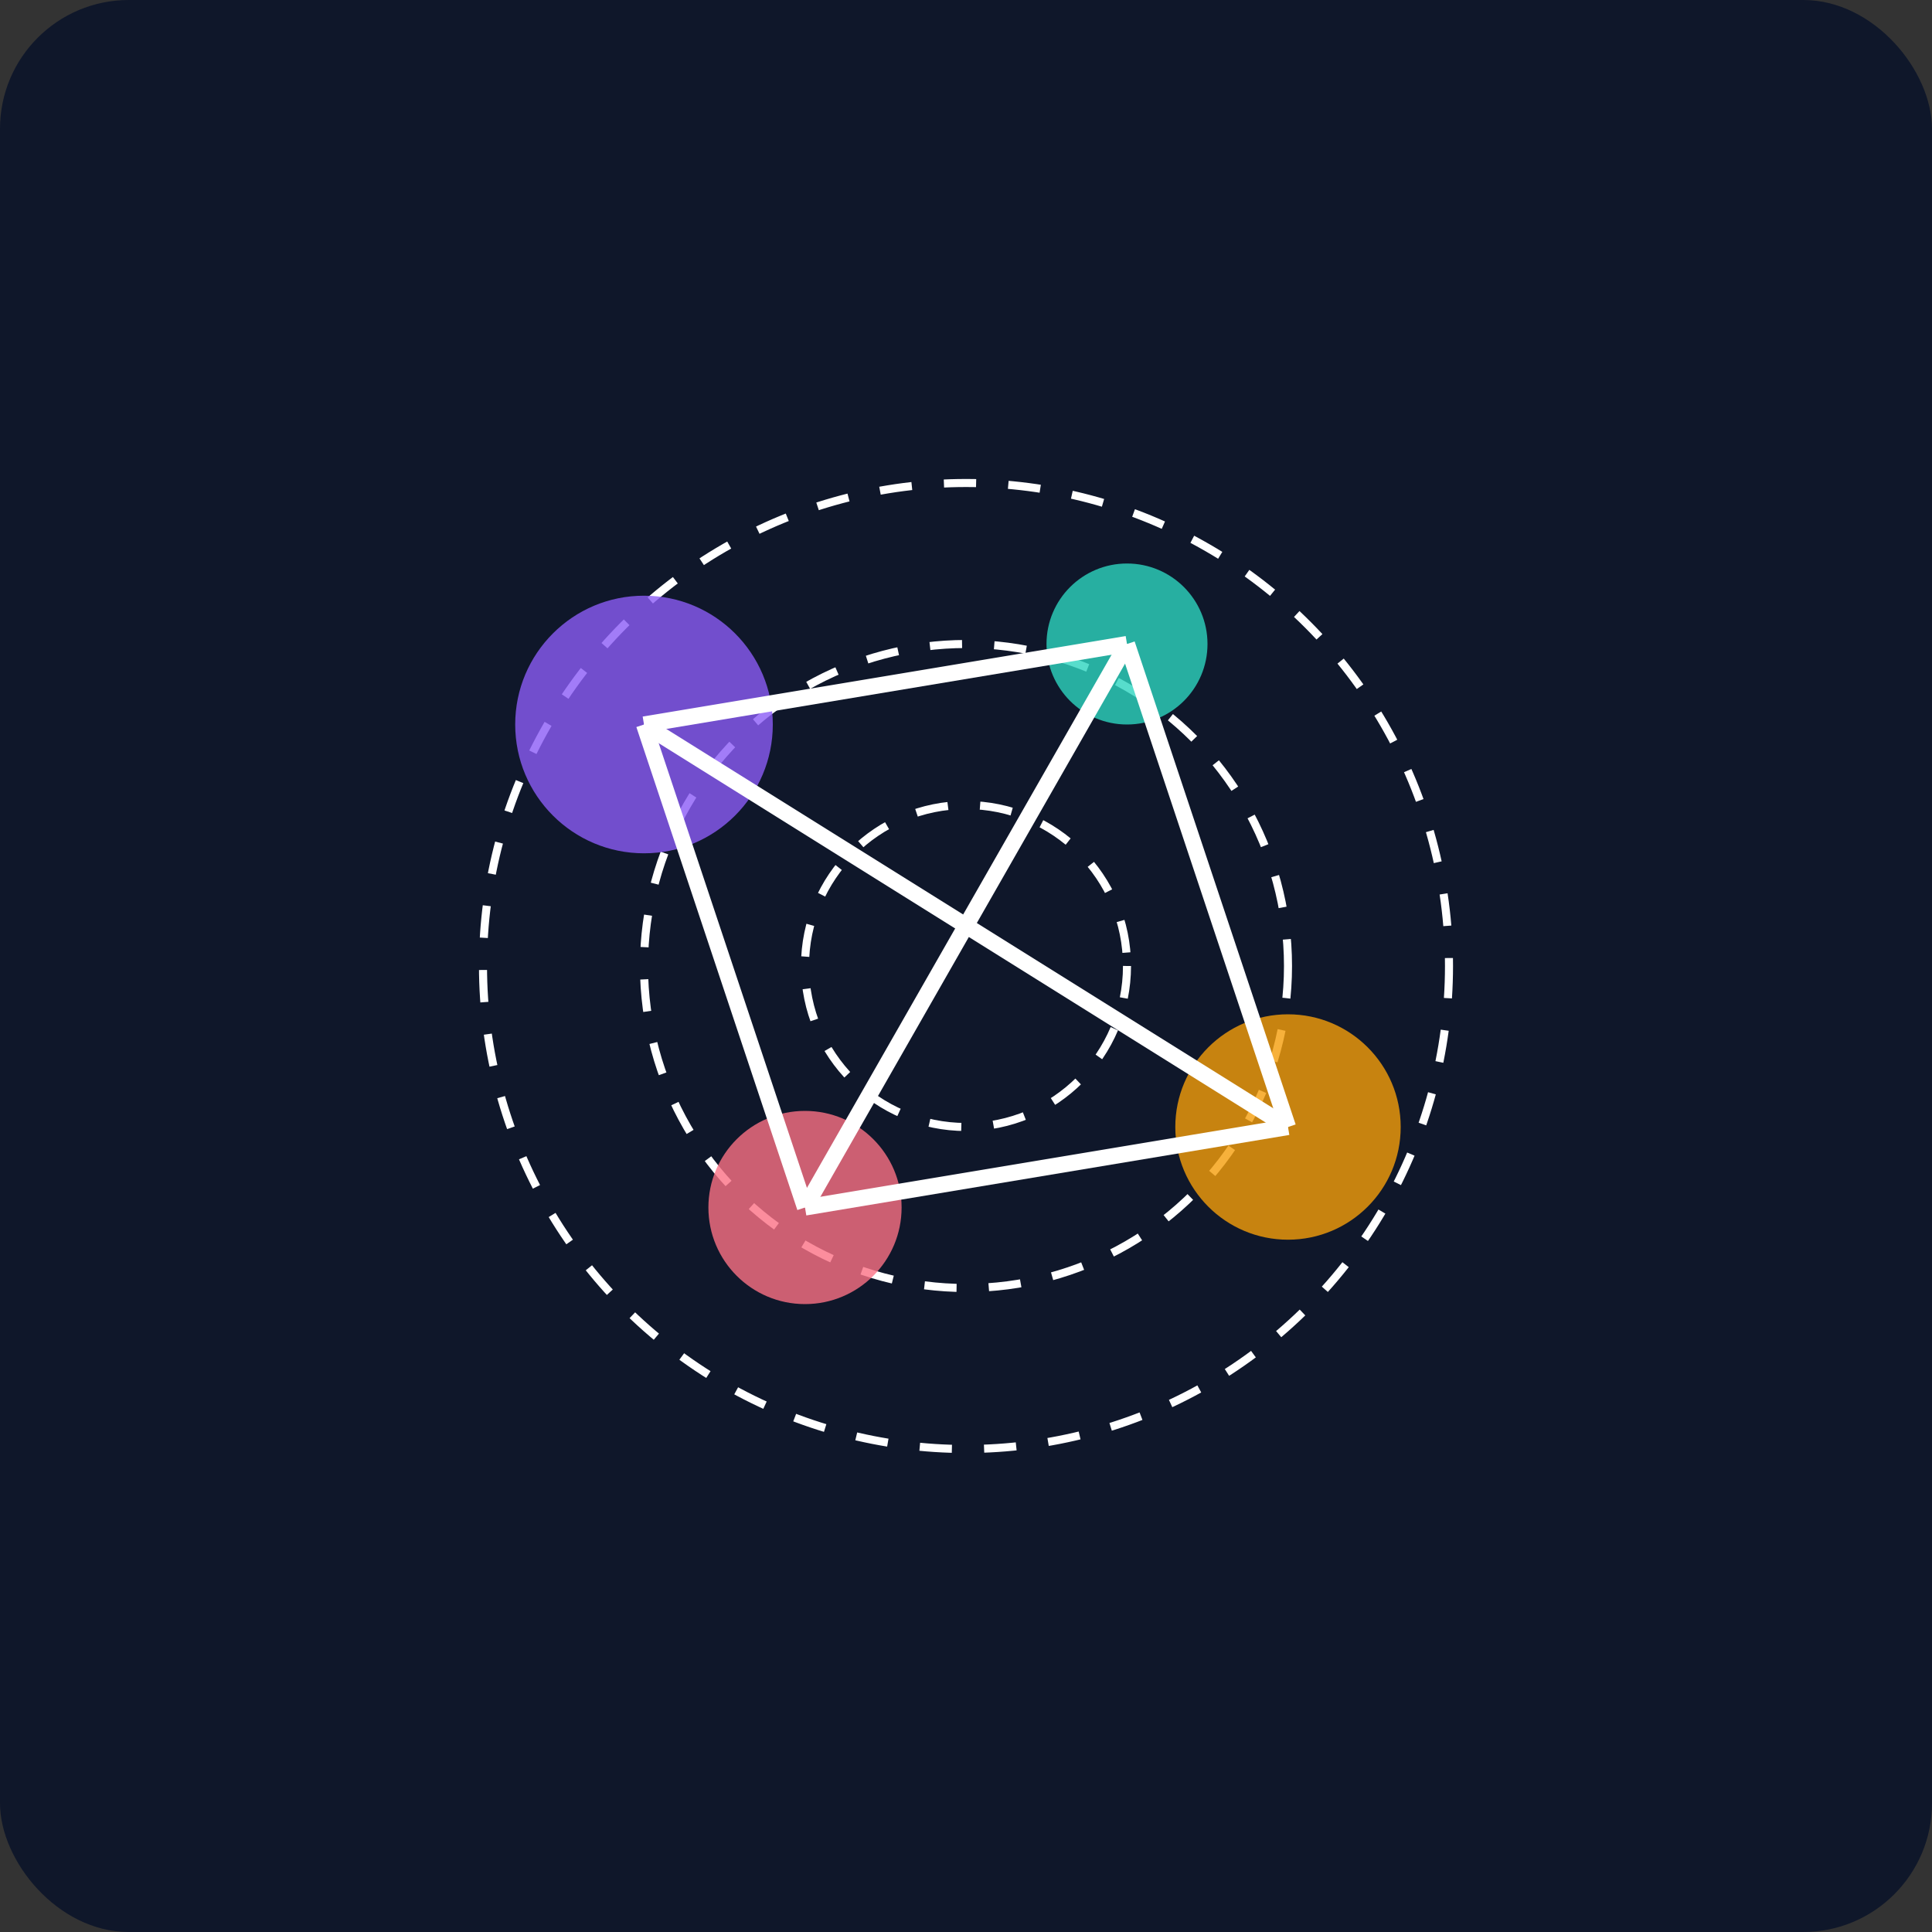 <svg width="120" height="120" viewBox="0 0 120 120" fill="none" xmlns="http://www.w3.org/2000/svg">
  <rect x="0" y="0" width="120" height="120" fill="#333333" stroke="none"/>
  <rect width="120" height="120" rx="8" fill="#0f172a"/>
  <circle cx="60" cy="60" r="30" fill="none" stroke="#ffffff" stroke-width="0.5" stroke-dasharray="2,2"/>
  <circle cx="60" cy="60" r="20" fill="none" stroke="#ffffff" stroke-width="0.5" stroke-dasharray="2,2"/>
  <circle cx="60" cy="60" r="10" fill="none" stroke="#ffffff" stroke-width="0.5" stroke-dasharray="2,2"/>
  <circle cx="40" cy="45" r="8" fill="#8b5cf6" opacity="0.8"/>
  <circle cx="70" cy="40" r="5" fill="#2dd4bf" opacity="0.8"/>
  <circle cx="80" cy="70" r="7" fill="#f59e0b" opacity="0.8"/>
  <circle cx="50" cy="75" r="6" fill="#fb7185" opacity="0.8"/>
  <line x1="40" y1="45" x2="70" y2="40" stroke="#ffffff" stroke-width="1"/>
  <line x1="70" y1="40" x2="80" y2="70" stroke="#ffffff" stroke-width="1"/>
  <line x1="80" y1="70" x2="50" y2="75" stroke="#ffffff" stroke-width="1"/>
  <line x1="50" y1="75" x2="40" y2="45" stroke="#ffffff" stroke-width="1"/>
  <line x1="40" y1="45" x2="80" y2="70" stroke="#ffffff" stroke-width="1"/>
  <line x1="70" y1="40" x2="50" y2="75" stroke="#ffffff" stroke-width="1"/>
</svg>